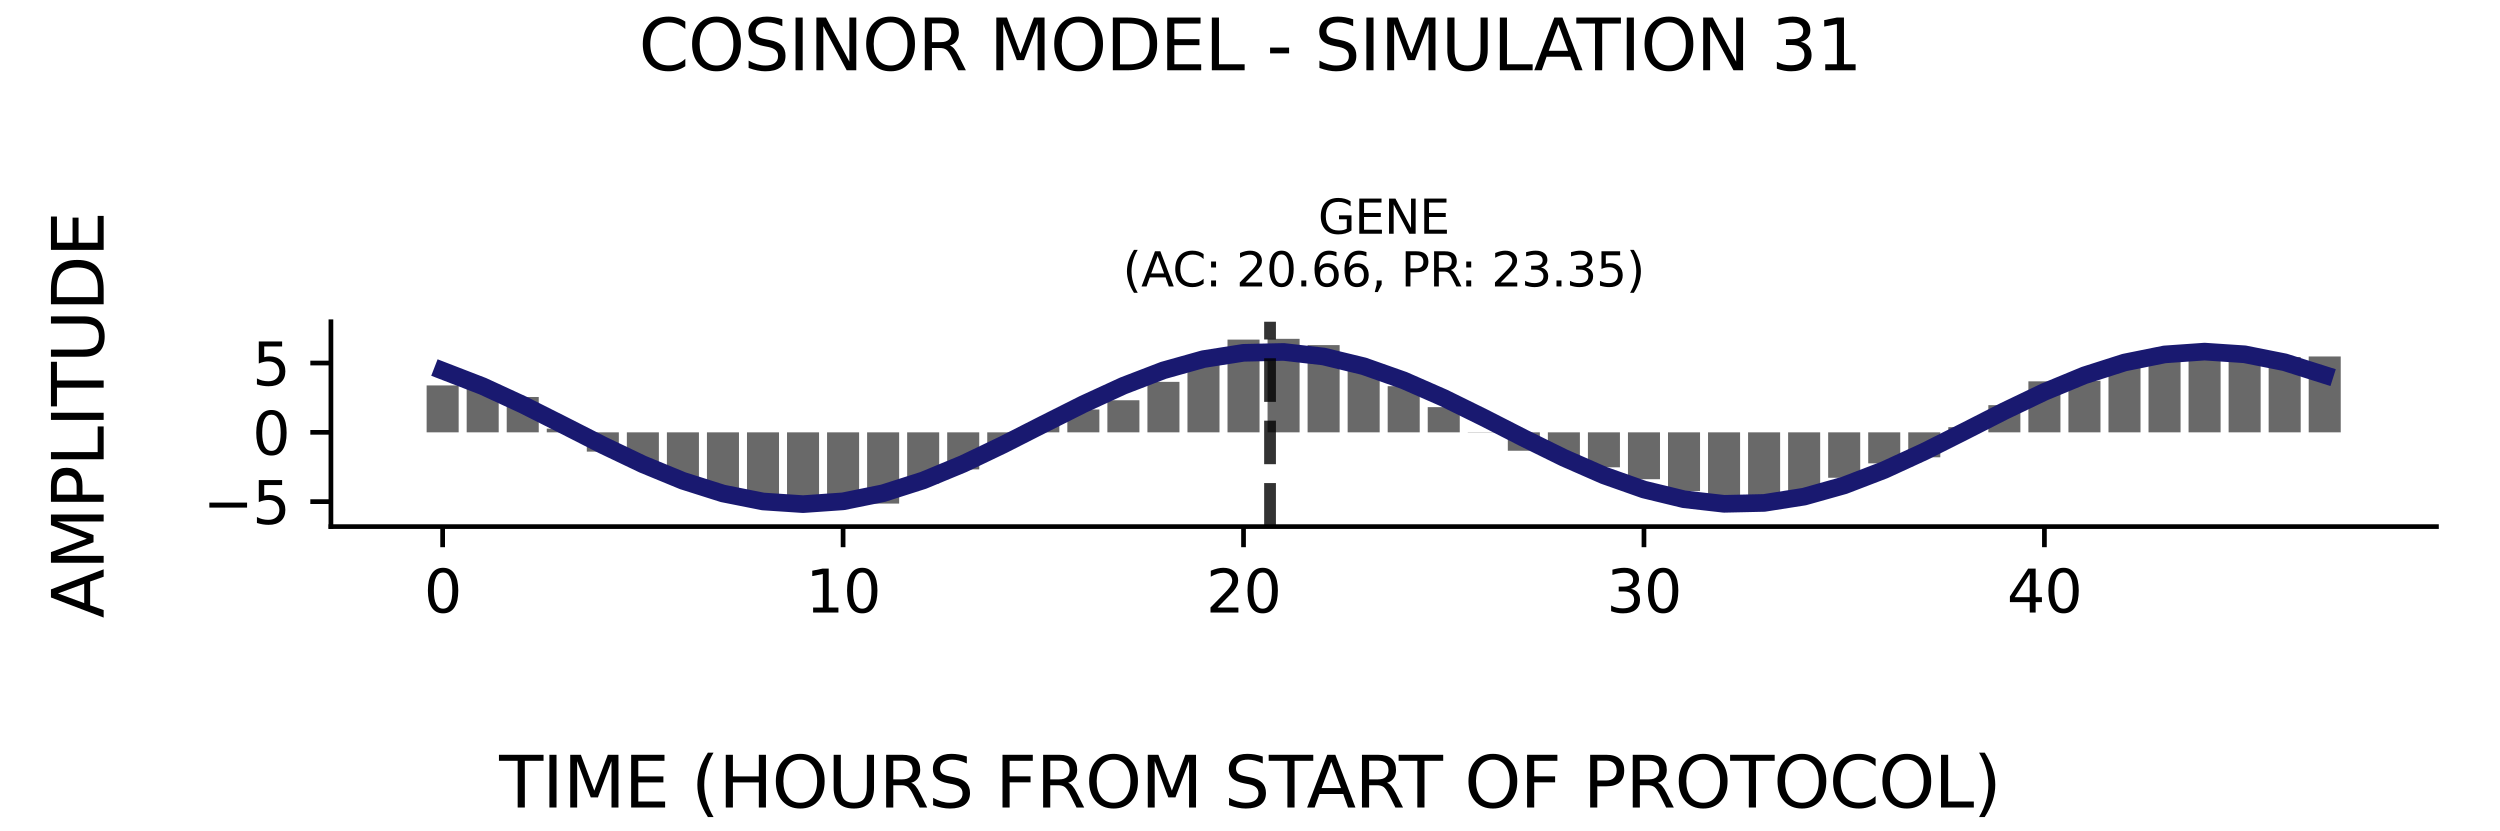 <?xml version="1.0" encoding="utf-8" standalone="no"?>
<!DOCTYPE svg PUBLIC "-//W3C//DTD SVG 1.1//EN"
  "http://www.w3.org/Graphics/SVG/1.1/DTD/svg11.dtd">
<svg xmlns:xlink="http://www.w3.org/1999/xlink" width="424.8pt" height="141.12pt" viewBox="0 0 424.8 141.12" xmlns="http://www.w3.org/2000/svg" version="1.1">
 <defs>
  <style type="text/css">*{stroke-linejoin: round; stroke-linecap: butt}</style>
 </defs>
 <g id="figure_1">
  <g id="patch_1">
   <path d="M 0 141.12 
L 424.8 141.12 
L 424.8 0 
L 0 0 
z
" style="fill: #ffffff"/>
  </g>
  <g id="axes_1">
   <g id="patch_2">
    <path d="M 56.23 89.48 
L 414 89.48 
L 414 54.672 
L 56.23 54.672 
z
" style="fill: #ffffff"/>
   </g>
   <g id="patch_3">
    <path d="M 72.492 73.463 
L 77.936 73.463 
L 77.936 65.492 
L 72.492 65.492 
z
" clip-path="url(#p7f72382ec8)" style="fill: #696969"/>
   </g>
   <g id="patch_4">
    <path d="M 79.297 73.463 
L 84.74 73.463 
L 84.74 65.693 
L 79.297 65.693 
z
" clip-path="url(#p7f72382ec8)" style="fill: #696969"/>
   </g>
   <g id="patch_5">
    <path d="M 86.101 73.463 
L 91.544 73.463 
L 91.544 67.457 
L 86.101 67.457 
z
" clip-path="url(#p7f72382ec8)" style="fill: #696969"/>
   </g>
   <g id="patch_6">
    <path d="M 92.905 73.463 
L 98.349 73.463 
L 98.349 72.833 
L 92.905 72.833 
z
" clip-path="url(#p7f72382ec8)" style="fill: #696969"/>
   </g>
   <g id="patch_7">
    <path d="M 99.709 73.463 
L 105.153 73.463 
L 105.153 76.74 
L 99.709 76.74 
z
" clip-path="url(#p7f72382ec8)" style="fill: #696969"/>
   </g>
   <g id="patch_8">
    <path d="M 106.514 73.463 
L 111.957 73.463 
L 111.957 78.988 
L 106.514 78.988 
z
" clip-path="url(#p7f72382ec8)" style="fill: #696969"/>
   </g>
   <g id="patch_9">
    <path d="M 113.318 73.463 
L 118.762 73.463 
L 118.762 81.096 
L 113.318 81.096 
z
" clip-path="url(#p7f72382ec8)" style="fill: #696969"/>
   </g>
   <g id="patch_10">
    <path d="M 120.122 73.463 
L 125.566 73.463 
L 125.566 83.152 
L 120.122 83.152 
z
" clip-path="url(#p7f72382ec8)" style="fill: #696969"/>
   </g>
   <g id="patch_11">
    <path d="M 126.927 73.463 
L 132.37 73.463 
L 132.37 85.384 
L 126.927 85.384 
z
" clip-path="url(#p7f72382ec8)" style="fill: #696969"/>
   </g>
   <g id="patch_12">
    <path d="M 133.731 73.463 
L 139.174 73.463 
L 139.174 86.579 
L 133.731 86.579 
z
" clip-path="url(#p7f72382ec8)" style="fill: #696969"/>
   </g>
   <g id="patch_13">
    <path d="M 140.535 73.463 
L 145.979 73.463 
L 145.979 85.833 
L 140.535 85.833 
z
" clip-path="url(#p7f72382ec8)" style="fill: #696969"/>
   </g>
   <g id="patch_14">
    <path d="M 147.34 73.463 
L 152.783 73.463 
L 152.783 85.569 
L 147.34 85.569 
z
" clip-path="url(#p7f72382ec8)" style="fill: #696969"/>
   </g>
   <g id="patch_15">
    <path d="M 154.144 73.463 
L 159.587 73.463 
L 159.587 82.173 
L 154.144 82.173 
z
" clip-path="url(#p7f72382ec8)" style="fill: #696969"/>
   </g>
   <g id="patch_16">
    <path d="M 160.948 73.463 
L 166.392 73.463 
L 166.392 79.76 
L 160.948 79.76 
z
" clip-path="url(#p7f72382ec8)" style="fill: #696969"/>
   </g>
   <g id="patch_17">
    <path d="M 167.752 73.463 
L 173.196 73.463 
L 173.196 75.571 
L 167.752 75.571 
z
" clip-path="url(#p7f72382ec8)" style="fill: #696969"/>
   </g>
   <g id="patch_18">
    <path d="M 174.557 73.463 
L 180 73.463 
L 180 71.928 
L 174.557 71.928 
z
" clip-path="url(#p7f72382ec8)" style="fill: #696969"/>
   </g>
   <g id="patch_19">
    <path d="M 181.361 73.463 
L 186.804 73.463 
L 186.804 69.581 
L 181.361 69.581 
z
" clip-path="url(#p7f72382ec8)" style="fill: #696969"/>
   </g>
   <g id="patch_20">
    <path d="M 188.165 73.463 
L 193.609 73.463 
L 193.609 68.01 
L 188.165 68.01 
z
" clip-path="url(#p7f72382ec8)" style="fill: #696969"/>
   </g>
   <g id="patch_21">
    <path d="M 194.97 73.463 
L 200.413 73.463 
L 200.413 64.886 
L 194.97 64.886 
z
" clip-path="url(#p7f72382ec8)" style="fill: #696969"/>
   </g>
   <g id="patch_22">
    <path d="M 201.774 73.463 
L 207.217 73.463 
L 207.217 61.957 
L 201.774 61.957 
z
" clip-path="url(#p7f72382ec8)" style="fill: #696969"/>
   </g>
   <g id="patch_23">
    <path d="M 208.578 73.463 
L 214.022 73.463 
L 214.022 57.705 
L 208.578 57.705 
z
" clip-path="url(#p7f72382ec8)" style="fill: #696969"/>
   </g>
   <g id="patch_24">
    <path d="M 215.383 73.463 
L 220.826 73.463 
L 220.826 57.573 
L 215.383 57.573 
z
" clip-path="url(#p7f72382ec8)" style="fill: #696969"/>
   </g>
   <g id="patch_25">
    <path d="M 222.187 73.463 
L 227.63 73.463 
L 227.63 58.64 
L 222.187 58.64 
z
" clip-path="url(#p7f72382ec8)" style="fill: #696969"/>
   </g>
   <g id="patch_26">
    <path d="M 228.991 73.463 
L 234.435 73.463 
L 234.435 61.866 
L 228.991 61.866 
z
" clip-path="url(#p7f72382ec8)" style="fill: #696969"/>
   </g>
   <g id="patch_27">
    <path d="M 235.795 73.463 
L 241.239 73.463 
L 241.239 65.62 
L 235.795 65.62 
z
" clip-path="url(#p7f72382ec8)" style="fill: #696969"/>
   </g>
   <g id="patch_28">
    <path d="M 242.6 73.463 
L 248.043 73.463 
L 248.043 69.182 
L 242.6 69.182 
z
" clip-path="url(#p7f72382ec8)" style="fill: #696969"/>
   </g>
   <g id="patch_29">
    <path d="M 249.404 73.463 
L 254.847 73.463 
L 254.847 73.424 
L 249.404 73.424 
z
" clip-path="url(#p7f72382ec8)" style="fill: #696969"/>
   </g>
   <g id="patch_30">
    <path d="M 256.208 73.463 
L 261.652 73.463 
L 261.652 76.59 
L 256.208 76.59 
z
" clip-path="url(#p7f72382ec8)" style="fill: #696969"/>
   </g>
   <g id="patch_31">
    <path d="M 263.013 73.463 
L 268.456 73.463 
L 268.456 77.706 
L 263.013 77.706 
z
" clip-path="url(#p7f72382ec8)" style="fill: #696969"/>
   </g>
   <g id="patch_32">
    <path d="M 269.817 73.463 
L 275.26 73.463 
L 275.26 79.407 
L 269.817 79.407 
z
" clip-path="url(#p7f72382ec8)" style="fill: #696969"/>
   </g>
   <g id="patch_33">
    <path d="M 276.621 73.463 
L 282.065 73.463 
L 282.065 81.427 
L 276.621 81.427 
z
" clip-path="url(#p7f72382ec8)" style="fill: #696969"/>
   </g>
   <g id="patch_34">
    <path d="M 283.426 73.463 
L 288.869 73.463 
L 288.869 83.448 
L 283.426 83.448 
z
" clip-path="url(#p7f72382ec8)" style="fill: #696969"/>
   </g>
   <g id="patch_35">
    <path d="M 290.23 73.463 
L 295.673 73.463 
L 295.673 85.175 
L 290.23 85.175 
z
" clip-path="url(#p7f72382ec8)" style="fill: #696969"/>
   </g>
   <g id="patch_36">
    <path d="M 297.034 73.463 
L 302.478 73.463 
L 302.478 85.292 
L 297.034 85.292 
z
" clip-path="url(#p7f72382ec8)" style="fill: #696969"/>
   </g>
   <g id="patch_37">
    <path d="M 303.838 73.463 
L 309.282 73.463 
L 309.282 83.874 
L 303.838 83.874 
z
" clip-path="url(#p7f72382ec8)" style="fill: #696969"/>
   </g>
   <g id="patch_38">
    <path d="M 310.643 73.463 
L 316.086 73.463 
L 316.086 81.183 
L 310.643 81.183 
z
" clip-path="url(#p7f72382ec8)" style="fill: #696969"/>
   </g>
   <g id="patch_39">
    <path d="M 317.447 73.463 
L 322.89 73.463 
L 322.89 78.734 
L 317.447 78.734 
z
" clip-path="url(#p7f72382ec8)" style="fill: #696969"/>
   </g>
   <g id="patch_40">
    <path d="M 324.251 73.463 
L 329.695 73.463 
L 329.695 77.703 
L 324.251 77.703 
z
" clip-path="url(#p7f72382ec8)" style="fill: #696969"/>
   </g>
   <g id="patch_41">
    <path d="M 331.056 73.463 
L 336.499 73.463 
L 336.499 72.584 
L 331.056 72.584 
z
" clip-path="url(#p7f72382ec8)" style="fill: #696969"/>
   </g>
   <g id="patch_42">
    <path d="M 337.86 73.463 
L 343.303 73.463 
L 343.303 68.843 
L 337.86 68.843 
z
" clip-path="url(#p7f72382ec8)" style="fill: #696969"/>
   </g>
   <g id="patch_43">
    <path d="M 344.664 73.463 
L 350.108 73.463 
L 350.108 64.797 
L 344.664 64.797 
z
" clip-path="url(#p7f72382ec8)" style="fill: #696969"/>
   </g>
   <g id="patch_44">
    <path d="M 351.468 73.463 
L 356.912 73.463 
L 356.912 64.699 
L 351.468 64.699 
z
" clip-path="url(#p7f72382ec8)" style="fill: #696969"/>
   </g>
   <g id="patch_45">
    <path d="M 358.273 73.463 
L 363.716 73.463 
L 363.716 61.937 
L 358.273 61.937 
z
" clip-path="url(#p7f72382ec8)" style="fill: #696969"/>
   </g>
   <g id="patch_46">
    <path d="M 365.077 73.463 
L 370.521 73.463 
L 370.521 60.482 
L 365.077 60.482 
z
" clip-path="url(#p7f72382ec8)" style="fill: #696969"/>
   </g>
   <g id="patch_47">
    <path d="M 371.881 73.463 
L 377.325 73.463 
L 377.325 59.95 
L 371.881 59.95 
z
" clip-path="url(#p7f72382ec8)" style="fill: #696969"/>
   </g>
   <g id="patch_48">
    <path d="M 378.686 73.463 
L 384.129 73.463 
L 384.129 59.874 
L 378.686 59.874 
z
" clip-path="url(#p7f72382ec8)" style="fill: #696969"/>
   </g>
   <g id="patch_49">
    <path d="M 385.49 73.463 
L 390.933 73.463 
L 390.933 60.664 
L 385.49 60.664 
z
" clip-path="url(#p7f72382ec8)" style="fill: #696969"/>
   </g>
   <g id="patch_50">
    <path d="M 392.294 73.463 
L 397.738 73.463 
L 397.738 60.571 
L 392.294 60.571 
z
" clip-path="url(#p7f72382ec8)" style="fill: #696969"/>
   </g>
   <g id="matplotlib.axis_1">
    <g id="xtick_1">
     <g id="line2d_1">
      <defs>
       <path id="m78d172e234" d="M 0 0 
L 0 3.5 
" style="stroke: #000000; stroke-width: 0.8"/>
      </defs>
      <g>
       <use xlink:href="#m78d172e234" x="75.214" y="89.48" style="stroke: #000000; stroke-width: 0.8"/>
      </g>
     </g>
     <g id="text_1">
      <!-- 0 -->
      <g transform="translate(72.033 104.078) scale(0.1 -0.1)">
       <defs>
        <path id="DejaVuSans-30" d="M 2034 4250 
Q 1547 4250 1301 3770 
Q 1056 3291 1056 2328 
Q 1056 1369 1301 889 
Q 1547 409 2034 409 
Q 2525 409 2770 889 
Q 3016 1369 3016 2328 
Q 3016 3291 2770 3770 
Q 2525 4250 2034 4250 
z
M 2034 4750 
Q 2819 4750 3233 4129 
Q 3647 3509 3647 2328 
Q 3647 1150 3233 529 
Q 2819 -91 2034 -91 
Q 1250 -91 836 529 
Q 422 1150 422 2328 
Q 422 3509 836 4129 
Q 1250 4750 2034 4750 
z
" transform="scale(0.016)"/>
       </defs>
       <use xlink:href="#DejaVuSans-30"/>
      </g>
     </g>
    </g>
    <g id="xtick_2">
     <g id="line2d_2">
      <g>
       <use xlink:href="#m78d172e234" x="143.257" y="89.48" style="stroke: #000000; stroke-width: 0.8"/>
      </g>
     </g>
     <g id="text_2">
      <!-- 10 -->
      <g transform="translate(136.894 104.078) scale(0.1 -0.1)">
       <defs>
        <path id="DejaVuSans-31" d="M 794 531 
L 1825 531 
L 1825 4091 
L 703 3866 
L 703 4441 
L 1819 4666 
L 2450 4666 
L 2450 531 
L 3481 531 
L 3481 0 
L 794 0 
L 794 531 
z
" transform="scale(0.016)"/>
       </defs>
       <use xlink:href="#DejaVuSans-31"/>
       <use xlink:href="#DejaVuSans-30" x="63.623"/>
      </g>
     </g>
    </g>
    <g id="xtick_3">
     <g id="line2d_3">
      <g>
       <use xlink:href="#m78d172e234" x="211.3" y="89.48" style="stroke: #000000; stroke-width: 0.8"/>
      </g>
     </g>
     <g id="text_3">
      <!-- 20 -->
      <g transform="translate(204.937 104.078) scale(0.1 -0.1)">
       <defs>
        <path id="DejaVuSans-32" d="M 1228 531 
L 3431 531 
L 3431 0 
L 469 0 
L 469 531 
Q 828 903 1448 1529 
Q 2069 2156 2228 2338 
Q 2531 2678 2651 2914 
Q 2772 3150 2772 3378 
Q 2772 3750 2511 3984 
Q 2250 4219 1831 4219 
Q 1534 4219 1204 4116 
Q 875 4013 500 3803 
L 500 4441 
Q 881 4594 1212 4672 
Q 1544 4750 1819 4750 
Q 2544 4750 2975 4387 
Q 3406 4025 3406 3419 
Q 3406 3131 3298 2873 
Q 3191 2616 2906 2266 
Q 2828 2175 2409 1742 
Q 1991 1309 1228 531 
z
" transform="scale(0.016)"/>
       </defs>
       <use xlink:href="#DejaVuSans-32"/>
       <use xlink:href="#DejaVuSans-30" x="63.623"/>
      </g>
     </g>
    </g>
    <g id="xtick_4">
     <g id="line2d_4">
      <g>
       <use xlink:href="#m78d172e234" x="279.343" y="89.48" style="stroke: #000000; stroke-width: 0.8"/>
      </g>
     </g>
     <g id="text_4">
      <!-- 30 -->
      <g transform="translate(272.98 104.078) scale(0.1 -0.1)">
       <defs>
        <path id="DejaVuSans-33" d="M 2597 2516 
Q 3050 2419 3304 2112 
Q 3559 1806 3559 1356 
Q 3559 666 3084 287 
Q 2609 -91 1734 -91 
Q 1441 -91 1130 -33 
Q 819 25 488 141 
L 488 750 
Q 750 597 1062 519 
Q 1375 441 1716 441 
Q 2309 441 2620 675 
Q 2931 909 2931 1356 
Q 2931 1769 2642 2001 
Q 2353 2234 1838 2234 
L 1294 2234 
L 1294 2753 
L 1863 2753 
Q 2328 2753 2575 2939 
Q 2822 3125 2822 3475 
Q 2822 3834 2567 4026 
Q 2313 4219 1838 4219 
Q 1578 4219 1281 4162 
Q 984 4106 628 3988 
L 628 4550 
Q 988 4650 1302 4700 
Q 1616 4750 1894 4750 
Q 2613 4750 3031 4423 
Q 3450 4097 3450 3541 
Q 3450 3153 3228 2886 
Q 3006 2619 2597 2516 
z
" transform="scale(0.016)"/>
       </defs>
       <use xlink:href="#DejaVuSans-33"/>
       <use xlink:href="#DejaVuSans-30" x="63.623"/>
      </g>
     </g>
    </g>
    <g id="xtick_5">
     <g id="line2d_5">
      <g>
       <use xlink:href="#m78d172e234" x="347.386" y="89.48" style="stroke: #000000; stroke-width: 0.8"/>
      </g>
     </g>
     <g id="text_5">
      <!-- 40 -->
      <g transform="translate(341.023 104.078) scale(0.1 -0.1)">
       <defs>
        <path id="DejaVuSans-34" d="M 2419 4116 
L 825 1625 
L 2419 1625 
L 2419 4116 
z
M 2253 4666 
L 3047 4666 
L 3047 1625 
L 3713 1625 
L 3713 1100 
L 3047 1100 
L 3047 0 
L 2419 0 
L 2419 1100 
L 313 1100 
L 313 1709 
L 2253 4666 
z
" transform="scale(0.016)"/>
       </defs>
       <use xlink:href="#DejaVuSans-34"/>
       <use xlink:href="#DejaVuSans-30" x="63.623"/>
      </g>
     </g>
    </g>
   </g>
   <g id="matplotlib.axis_2">
    <g id="ytick_1">
     <g id="line2d_6">
      <defs>
       <path id="m1be80b5afc" d="M 0 0 
L -3.5 0 
" style="stroke: #000000; stroke-width: 0.8"/>
      </defs>
      <g>
       <use xlink:href="#m1be80b5afc" x="56.23" y="85.238" style="stroke: #000000; stroke-width: 0.8"/>
      </g>
     </g>
     <g id="text_6">
      <!-- −5 -->
      <g transform="translate(34.488 89.037) scale(0.1 -0.1)">
       <defs>
        <path id="DejaVuSans-2212" d="M 678 2272 
L 4684 2272 
L 4684 1741 
L 678 1741 
L 678 2272 
z
" transform="scale(0.016)"/>
        <path id="DejaVuSans-35" d="M 691 4666 
L 3169 4666 
L 3169 4134 
L 1269 4134 
L 1269 2991 
Q 1406 3038 1543 3061 
Q 1681 3084 1819 3084 
Q 2600 3084 3056 2656 
Q 3513 2228 3513 1497 
Q 3513 744 3044 326 
Q 2575 -91 1722 -91 
Q 1428 -91 1123 -41 
Q 819 9 494 109 
L 494 744 
Q 775 591 1075 516 
Q 1375 441 1709 441 
Q 2250 441 2565 725 
Q 2881 1009 2881 1497 
Q 2881 1984 2565 2268 
Q 2250 2553 1709 2553 
Q 1456 2553 1204 2497 
Q 953 2441 691 2322 
L 691 4666 
z
" transform="scale(0.016)"/>
       </defs>
       <use xlink:href="#DejaVuSans-2212"/>
       <use xlink:href="#DejaVuSans-35" x="83.789"/>
      </g>
     </g>
    </g>
    <g id="ytick_2">
     <g id="line2d_7">
      <g>
       <use xlink:href="#m1be80b5afc" x="56.23" y="73.463" style="stroke: #000000; stroke-width: 0.8"/>
      </g>
     </g>
     <g id="text_7">
      <!-- 0 -->
      <g transform="translate(42.867 77.263) scale(0.1 -0.1)">
       <use xlink:href="#DejaVuSans-30"/>
      </g>
     </g>
    </g>
    <g id="ytick_3">
     <g id="line2d_8">
      <g>
       <use xlink:href="#m1be80b5afc" x="56.23" y="61.689" style="stroke: #000000; stroke-width: 0.8"/>
      </g>
     </g>
     <g id="text_8">
      <!-- 5 -->
      <g transform="translate(42.867 65.488) scale(0.1 -0.1)">
       <use xlink:href="#DejaVuSans-35"/>
      </g>
     </g>
    </g>
   </g>
   <g id="line2d_9">
    <path d="M 75.214 62.99 
L 82.018 65.62 
L 88.823 68.76 
L 95.627 72.183 
L 102.431 75.644 
L 109.235 78.894 
L 116.04 81.698 
L 122.844 83.854 
L 129.648 85.209 
L 136.453 85.663 
L 143.257 85.185 
L 150.061 83.808 
L 156.866 81.632 
L 163.67 78.814 
L 170.474 75.556 
L 177.278 72.093 
L 184.083 68.674 
L 190.887 65.545 
L 197.691 62.931 
L 204.496 61.021 
L 211.3 59.951 
L 218.104 59.8 
L 224.909 60.577 
L 231.713 62.227 
L 238.517 64.631 
L 245.321 67.616 
L 252.126 70.968 
L 258.93 74.444 
L 265.734 77.795 
L 272.539 80.78 
L 279.343 83.184 
L 286.147 84.833 
L 292.952 85.61 
L 299.756 85.457 
L 306.56 84.387 
L 313.364 82.476 
L 320.169 79.862 
L 326.973 76.732 
L 333.777 73.313 
L 340.582 69.85 
L 347.386 66.592 
L 354.19 63.775 
L 360.995 61.599 
L 367.799 60.224 
L 374.603 59.746 
L 381.407 60.201 
L 388.212 61.556 
L 395.016 63.714 
" clip-path="url(#p7f72382ec8)" style="fill: none; stroke: #191970; stroke-width: 3; stroke-linecap: square"/>
   </g>
   <g id="line2d_10">
    <path d="M 215.805 89.48 
L 215.805 54.672 
" clip-path="url(#p7f72382ec8)" style="fill: none; stroke-dasharray: 7.4,3.2; stroke-dashoffset: 0; stroke: #000000; stroke-opacity: 0.8; stroke-width: 2"/>
   </g>
   <g id="patch_51">
    <path d="M 56.23 89.48 
L 56.23 54.672 
" style="fill: none; stroke: #000000; stroke-width: 0.8; stroke-linejoin: miter; stroke-linecap: square"/>
   </g>
   <g id="patch_52">
    <path d="M 56.23 89.48 
L 414 89.48 
" style="fill: none; stroke: #000000; stroke-width: 0.8; stroke-linejoin: miter; stroke-linecap: square"/>
   </g>
   <g id="text_9">
    <!-- GENE -->
    <g transform="translate(223.968 39.714) scale(0.08 -0.08)">
     <defs>
      <path id="DejaVuSans-47" d="M 3809 666 
L 3809 1919 
L 2778 1919 
L 2778 2438 
L 4434 2438 
L 4434 434 
Q 4069 175 3628 42 
Q 3188 -91 2688 -91 
Q 1594 -91 976 548 
Q 359 1188 359 2328 
Q 359 3472 976 4111 
Q 1594 4750 2688 4750 
Q 3144 4750 3555 4637 
Q 3966 4525 4313 4306 
L 4313 3634 
Q 3963 3931 3569 4081 
Q 3175 4231 2741 4231 
Q 1884 4231 1454 3753 
Q 1025 3275 1025 2328 
Q 1025 1384 1454 906 
Q 1884 428 2741 428 
Q 3075 428 3337 486 
Q 3600 544 3809 666 
z
" transform="scale(0.016)"/>
      <path id="DejaVuSans-45" d="M 628 4666 
L 3578 4666 
L 3578 4134 
L 1259 4134 
L 1259 2753 
L 3481 2753 
L 3481 2222 
L 1259 2222 
L 1259 531 
L 3634 531 
L 3634 0 
L 628 0 
L 628 4666 
z
" transform="scale(0.016)"/>
      <path id="DejaVuSans-4e" d="M 628 4666 
L 1478 4666 
L 3547 763 
L 3547 4666 
L 4159 4666 
L 4159 0 
L 3309 0 
L 1241 3903 
L 1241 0 
L 628 0 
L 628 4666 
z
" transform="scale(0.016)"/>
     </defs>
     <use xlink:href="#DejaVuSans-47"/>
     <use xlink:href="#DejaVuSans-45" x="77.49"/>
     <use xlink:href="#DejaVuSans-4e" x="140.674"/>
     <use xlink:href="#DejaVuSans-45" x="215.479"/>
    </g>
    <!-- (AC: 20.66, PR: 23.35) -->
    <g transform="translate(190.786 48.672) scale(0.08 -0.08)">
     <defs>
      <path id="DejaVuSans-28" d="M 1984 4856 
Q 1566 4138 1362 3434 
Q 1159 2731 1159 2009 
Q 1159 1288 1364 580 
Q 1569 -128 1984 -844 
L 1484 -844 
Q 1016 -109 783 600 
Q 550 1309 550 2009 
Q 550 2706 781 3412 
Q 1013 4119 1484 4856 
L 1984 4856 
z
" transform="scale(0.016)"/>
      <path id="DejaVuSans-41" d="M 2188 4044 
L 1331 1722 
L 3047 1722 
L 2188 4044 
z
M 1831 4666 
L 2547 4666 
L 4325 0 
L 3669 0 
L 3244 1197 
L 1141 1197 
L 716 0 
L 50 0 
L 1831 4666 
z
" transform="scale(0.016)"/>
      <path id="DejaVuSans-43" d="M 4122 4306 
L 4122 3641 
Q 3803 3938 3442 4084 
Q 3081 4231 2675 4231 
Q 1875 4231 1450 3742 
Q 1025 3253 1025 2328 
Q 1025 1406 1450 917 
Q 1875 428 2675 428 
Q 3081 428 3442 575 
Q 3803 722 4122 1019 
L 4122 359 
Q 3791 134 3420 21 
Q 3050 -91 2638 -91 
Q 1578 -91 968 557 
Q 359 1206 359 2328 
Q 359 3453 968 4101 
Q 1578 4750 2638 4750 
Q 3056 4750 3426 4639 
Q 3797 4528 4122 4306 
z
" transform="scale(0.016)"/>
      <path id="DejaVuSans-3a" d="M 750 794 
L 1409 794 
L 1409 0 
L 750 0 
L 750 794 
z
M 750 3309 
L 1409 3309 
L 1409 2516 
L 750 2516 
L 750 3309 
z
" transform="scale(0.016)"/>
      <path id="DejaVuSans-20" transform="scale(0.016)"/>
      <path id="DejaVuSans-2e" d="M 684 794 
L 1344 794 
L 1344 0 
L 684 0 
L 684 794 
z
" transform="scale(0.016)"/>
      <path id="DejaVuSans-36" d="M 2113 2584 
Q 1688 2584 1439 2293 
Q 1191 2003 1191 1497 
Q 1191 994 1439 701 
Q 1688 409 2113 409 
Q 2538 409 2786 701 
Q 3034 994 3034 1497 
Q 3034 2003 2786 2293 
Q 2538 2584 2113 2584 
z
M 3366 4563 
L 3366 3988 
Q 3128 4100 2886 4159 
Q 2644 4219 2406 4219 
Q 1781 4219 1451 3797 
Q 1122 3375 1075 2522 
Q 1259 2794 1537 2939 
Q 1816 3084 2150 3084 
Q 2853 3084 3261 2657 
Q 3669 2231 3669 1497 
Q 3669 778 3244 343 
Q 2819 -91 2113 -91 
Q 1303 -91 875 529 
Q 447 1150 447 2328 
Q 447 3434 972 4092 
Q 1497 4750 2381 4750 
Q 2619 4750 2861 4703 
Q 3103 4656 3366 4563 
z
" transform="scale(0.016)"/>
      <path id="DejaVuSans-2c" d="M 750 794 
L 1409 794 
L 1409 256 
L 897 -744 
L 494 -744 
L 750 256 
L 750 794 
z
" transform="scale(0.016)"/>
      <path id="DejaVuSans-50" d="M 1259 4147 
L 1259 2394 
L 2053 2394 
Q 2494 2394 2734 2622 
Q 2975 2850 2975 3272 
Q 2975 3691 2734 3919 
Q 2494 4147 2053 4147 
L 1259 4147 
z
M 628 4666 
L 2053 4666 
Q 2838 4666 3239 4311 
Q 3641 3956 3641 3272 
Q 3641 2581 3239 2228 
Q 2838 1875 2053 1875 
L 1259 1875 
L 1259 0 
L 628 0 
L 628 4666 
z
" transform="scale(0.016)"/>
      <path id="DejaVuSans-52" d="M 2841 2188 
Q 3044 2119 3236 1894 
Q 3428 1669 3622 1275 
L 4263 0 
L 3584 0 
L 2988 1197 
Q 2756 1666 2539 1819 
Q 2322 1972 1947 1972 
L 1259 1972 
L 1259 0 
L 628 0 
L 628 4666 
L 2053 4666 
Q 2853 4666 3247 4331 
Q 3641 3997 3641 3322 
Q 3641 2881 3436 2590 
Q 3231 2300 2841 2188 
z
M 1259 4147 
L 1259 2491 
L 2053 2491 
Q 2509 2491 2742 2702 
Q 2975 2913 2975 3322 
Q 2975 3731 2742 3939 
Q 2509 4147 2053 4147 
L 1259 4147 
z
" transform="scale(0.016)"/>
      <path id="DejaVuSans-29" d="M 513 4856 
L 1013 4856 
Q 1481 4119 1714 3412 
Q 1947 2706 1947 2009 
Q 1947 1309 1714 600 
Q 1481 -109 1013 -844 
L 513 -844 
Q 928 -128 1133 580 
Q 1338 1288 1338 2009 
Q 1338 2731 1133 3434 
Q 928 4138 513 4856 
z
" transform="scale(0.016)"/>
     </defs>
     <use xlink:href="#DejaVuSans-28"/>
     <use xlink:href="#DejaVuSans-41" x="39.014"/>
     <use xlink:href="#DejaVuSans-43" x="105.672"/>
     <use xlink:href="#DejaVuSans-3a" x="175.496"/>
     <use xlink:href="#DejaVuSans-20" x="209.188"/>
     <use xlink:href="#DejaVuSans-32" x="240.975"/>
     <use xlink:href="#DejaVuSans-30" x="304.598"/>
     <use xlink:href="#DejaVuSans-2e" x="368.221"/>
     <use xlink:href="#DejaVuSans-36" x="400.008"/>
     <use xlink:href="#DejaVuSans-36" x="463.631"/>
     <use xlink:href="#DejaVuSans-2c" x="527.254"/>
     <use xlink:href="#DejaVuSans-20" x="559.041"/>
     <use xlink:href="#DejaVuSans-50" x="590.828"/>
     <use xlink:href="#DejaVuSans-52" x="651.131"/>
     <use xlink:href="#DejaVuSans-3a" x="717.488"/>
     <use xlink:href="#DejaVuSans-20" x="751.18"/>
     <use xlink:href="#DejaVuSans-32" x="782.967"/>
     <use xlink:href="#DejaVuSans-33" x="846.59"/>
     <use xlink:href="#DejaVuSans-2e" x="910.213"/>
     <use xlink:href="#DejaVuSans-33" x="942"/>
     <use xlink:href="#DejaVuSans-35" x="1005.623"/>
     <use xlink:href="#DejaVuSans-29" x="1069.246"/>
    </g>
   </g>
  </g>
  <g id="text_10">
   <!-- COSINOR MODEL - SIMULATION 31 -->
   <g transform="translate(108.534 11.941) scale(0.12 -0.12)">
    <defs>
     <path id="DejaVuSans-4f" d="M 2522 4238 
Q 1834 4238 1429 3725 
Q 1025 3213 1025 2328 
Q 1025 1447 1429 934 
Q 1834 422 2522 422 
Q 3209 422 3611 934 
Q 4013 1447 4013 2328 
Q 4013 3213 3611 3725 
Q 3209 4238 2522 4238 
z
M 2522 4750 
Q 3503 4750 4090 4092 
Q 4678 3434 4678 2328 
Q 4678 1225 4090 567 
Q 3503 -91 2522 -91 
Q 1538 -91 948 565 
Q 359 1222 359 2328 
Q 359 3434 948 4092 
Q 1538 4750 2522 4750 
z
" transform="scale(0.016)"/>
     <path id="DejaVuSans-53" d="M 3425 4513 
L 3425 3897 
Q 3066 4069 2747 4153 
Q 2428 4238 2131 4238 
Q 1616 4238 1336 4038 
Q 1056 3838 1056 3469 
Q 1056 3159 1242 3001 
Q 1428 2844 1947 2747 
L 2328 2669 
Q 3034 2534 3370 2195 
Q 3706 1856 3706 1288 
Q 3706 609 3251 259 
Q 2797 -91 1919 -91 
Q 1588 -91 1214 -16 
Q 841 59 441 206 
L 441 856 
Q 825 641 1194 531 
Q 1563 422 1919 422 
Q 2459 422 2753 634 
Q 3047 847 3047 1241 
Q 3047 1584 2836 1778 
Q 2625 1972 2144 2069 
L 1759 2144 
Q 1053 2284 737 2584 
Q 422 2884 422 3419 
Q 422 4038 858 4394 
Q 1294 4750 2059 4750 
Q 2388 4750 2728 4690 
Q 3069 4631 3425 4513 
z
" transform="scale(0.016)"/>
     <path id="DejaVuSans-49" d="M 628 4666 
L 1259 4666 
L 1259 0 
L 628 0 
L 628 4666 
z
" transform="scale(0.016)"/>
     <path id="DejaVuSans-4d" d="M 628 4666 
L 1569 4666 
L 2759 1491 
L 3956 4666 
L 4897 4666 
L 4897 0 
L 4281 0 
L 4281 4097 
L 3078 897 
L 2444 897 
L 1241 4097 
L 1241 0 
L 628 0 
L 628 4666 
z
" transform="scale(0.016)"/>
     <path id="DejaVuSans-44" d="M 1259 4147 
L 1259 519 
L 2022 519 
Q 2988 519 3436 956 
Q 3884 1394 3884 2338 
Q 3884 3275 3436 3711 
Q 2988 4147 2022 4147 
L 1259 4147 
z
M 628 4666 
L 1925 4666 
Q 3281 4666 3915 4102 
Q 4550 3538 4550 2338 
Q 4550 1131 3912 565 
Q 3275 0 1925 0 
L 628 0 
L 628 4666 
z
" transform="scale(0.016)"/>
     <path id="DejaVuSans-4c" d="M 628 4666 
L 1259 4666 
L 1259 531 
L 3531 531 
L 3531 0 
L 628 0 
L 628 4666 
z
" transform="scale(0.016)"/>
     <path id="DejaVuSans-2d" d="M 313 2009 
L 1997 2009 
L 1997 1497 
L 313 1497 
L 313 2009 
z
" transform="scale(0.016)"/>
     <path id="DejaVuSans-55" d="M 556 4666 
L 1191 4666 
L 1191 1831 
Q 1191 1081 1462 751 
Q 1734 422 2344 422 
Q 2950 422 3222 751 
Q 3494 1081 3494 1831 
L 3494 4666 
L 4128 4666 
L 4128 1753 
Q 4128 841 3676 375 
Q 3225 -91 2344 -91 
Q 1459 -91 1007 375 
Q 556 841 556 1753 
L 556 4666 
z
" transform="scale(0.016)"/>
     <path id="DejaVuSans-54" d="M -19 4666 
L 3928 4666 
L 3928 4134 
L 2272 4134 
L 2272 0 
L 1638 0 
L 1638 4134 
L -19 4134 
L -19 4666 
z
" transform="scale(0.016)"/>
    </defs>
    <use xlink:href="#DejaVuSans-43"/>
    <use xlink:href="#DejaVuSans-4f" x="69.824"/>
    <use xlink:href="#DejaVuSans-53" x="148.535"/>
    <use xlink:href="#DejaVuSans-49" x="212.012"/>
    <use xlink:href="#DejaVuSans-4e" x="241.504"/>
    <use xlink:href="#DejaVuSans-4f" x="316.309"/>
    <use xlink:href="#DejaVuSans-52" x="395.02"/>
    <use xlink:href="#DejaVuSans-20" x="464.502"/>
    <use xlink:href="#DejaVuSans-4d" x="496.289"/>
    <use xlink:href="#DejaVuSans-4f" x="582.568"/>
    <use xlink:href="#DejaVuSans-44" x="661.279"/>
    <use xlink:href="#DejaVuSans-45" x="738.281"/>
    <use xlink:href="#DejaVuSans-4c" x="801.465"/>
    <use xlink:href="#DejaVuSans-20" x="857.178"/>
    <use xlink:href="#DejaVuSans-2d" x="888.965"/>
    <use xlink:href="#DejaVuSans-20" x="925.049"/>
    <use xlink:href="#DejaVuSans-53" x="956.836"/>
    <use xlink:href="#DejaVuSans-49" x="1020.312"/>
    <use xlink:href="#DejaVuSans-4d" x="1049.805"/>
    <use xlink:href="#DejaVuSans-55" x="1136.084"/>
    <use xlink:href="#DejaVuSans-4c" x="1209.277"/>
    <use xlink:href="#DejaVuSans-41" x="1267.24"/>
    <use xlink:href="#DejaVuSans-54" x="1327.898"/>
    <use xlink:href="#DejaVuSans-49" x="1388.982"/>
    <use xlink:href="#DejaVuSans-4f" x="1418.475"/>
    <use xlink:href="#DejaVuSans-4e" x="1497.186"/>
    <use xlink:href="#DejaVuSans-20" x="1571.99"/>
    <use xlink:href="#DejaVuSans-33" x="1603.777"/>
    <use xlink:href="#DejaVuSans-31" x="1667.4"/>
   </g>
  </g>
  <g id="text_11">
   <!-- TIME (HOURS FROM START OF PROTOCOL) -->
   <g transform="translate(84.817 137.213) scale(0.12 -0.12)">
    <defs>
     <path id="DejaVuSans-48" d="M 628 4666 
L 1259 4666 
L 1259 2753 
L 3553 2753 
L 3553 4666 
L 4184 4666 
L 4184 0 
L 3553 0 
L 3553 2222 
L 1259 2222 
L 1259 0 
L 628 0 
L 628 4666 
z
" transform="scale(0.016)"/>
     <path id="DejaVuSans-46" d="M 628 4666 
L 3309 4666 
L 3309 4134 
L 1259 4134 
L 1259 2759 
L 3109 2759 
L 3109 2228 
L 1259 2228 
L 1259 0 
L 628 0 
L 628 4666 
z
" transform="scale(0.016)"/>
    </defs>
    <use xlink:href="#DejaVuSans-54"/>
    <use xlink:href="#DejaVuSans-49" x="61.084"/>
    <use xlink:href="#DejaVuSans-4d" x="90.576"/>
    <use xlink:href="#DejaVuSans-45" x="176.855"/>
    <use xlink:href="#DejaVuSans-20" x="240.039"/>
    <use xlink:href="#DejaVuSans-28" x="271.826"/>
    <use xlink:href="#DejaVuSans-48" x="310.84"/>
    <use xlink:href="#DejaVuSans-4f" x="386.035"/>
    <use xlink:href="#DejaVuSans-55" x="464.746"/>
    <use xlink:href="#DejaVuSans-52" x="537.939"/>
    <use xlink:href="#DejaVuSans-53" x="607.422"/>
    <use xlink:href="#DejaVuSans-20" x="670.898"/>
    <use xlink:href="#DejaVuSans-46" x="702.686"/>
    <use xlink:href="#DejaVuSans-52" x="760.205"/>
    <use xlink:href="#DejaVuSans-4f" x="829.688"/>
    <use xlink:href="#DejaVuSans-4d" x="908.398"/>
    <use xlink:href="#DejaVuSans-20" x="994.678"/>
    <use xlink:href="#DejaVuSans-53" x="1026.465"/>
    <use xlink:href="#DejaVuSans-54" x="1089.941"/>
    <use xlink:href="#DejaVuSans-41" x="1143.275"/>
    <use xlink:href="#DejaVuSans-52" x="1211.684"/>
    <use xlink:href="#DejaVuSans-54" x="1273.916"/>
    <use xlink:href="#DejaVuSans-20" x="1335"/>
    <use xlink:href="#DejaVuSans-4f" x="1366.787"/>
    <use xlink:href="#DejaVuSans-46" x="1445.498"/>
    <use xlink:href="#DejaVuSans-20" x="1503.018"/>
    <use xlink:href="#DejaVuSans-50" x="1534.805"/>
    <use xlink:href="#DejaVuSans-52" x="1595.107"/>
    <use xlink:href="#DejaVuSans-4f" x="1664.59"/>
    <use xlink:href="#DejaVuSans-54" x="1743.301"/>
    <use xlink:href="#DejaVuSans-4f" x="1804.385"/>
    <use xlink:href="#DejaVuSans-43" x="1883.096"/>
    <use xlink:href="#DejaVuSans-4f" x="1952.92"/>
    <use xlink:href="#DejaVuSans-4c" x="2031.631"/>
    <use xlink:href="#DejaVuSans-29" x="2087.344"/>
   </g>
  </g>
  <g id="text_12">
   <!-- AMPLITUDE -->
   <g transform="translate(17.614 105.039) rotate(-90) scale(0.12 -0.12)">
    <use xlink:href="#DejaVuSans-41"/>
    <use xlink:href="#DejaVuSans-4d" x="68.408"/>
    <use xlink:href="#DejaVuSans-50" x="154.688"/>
    <use xlink:href="#DejaVuSans-4c" x="214.99"/>
    <use xlink:href="#DejaVuSans-49" x="270.703"/>
    <use xlink:href="#DejaVuSans-54" x="300.195"/>
    <use xlink:href="#DejaVuSans-55" x="361.279"/>
    <use xlink:href="#DejaVuSans-44" x="434.473"/>
    <use xlink:href="#DejaVuSans-45" x="511.475"/>
   </g>
  </g>
 </g>
 <defs>
  <clipPath id="p7f72382ec8">
   <rect x="56.23" y="54.672" width="357.77" height="34.808"/>
  </clipPath>
 </defs>
</svg>
